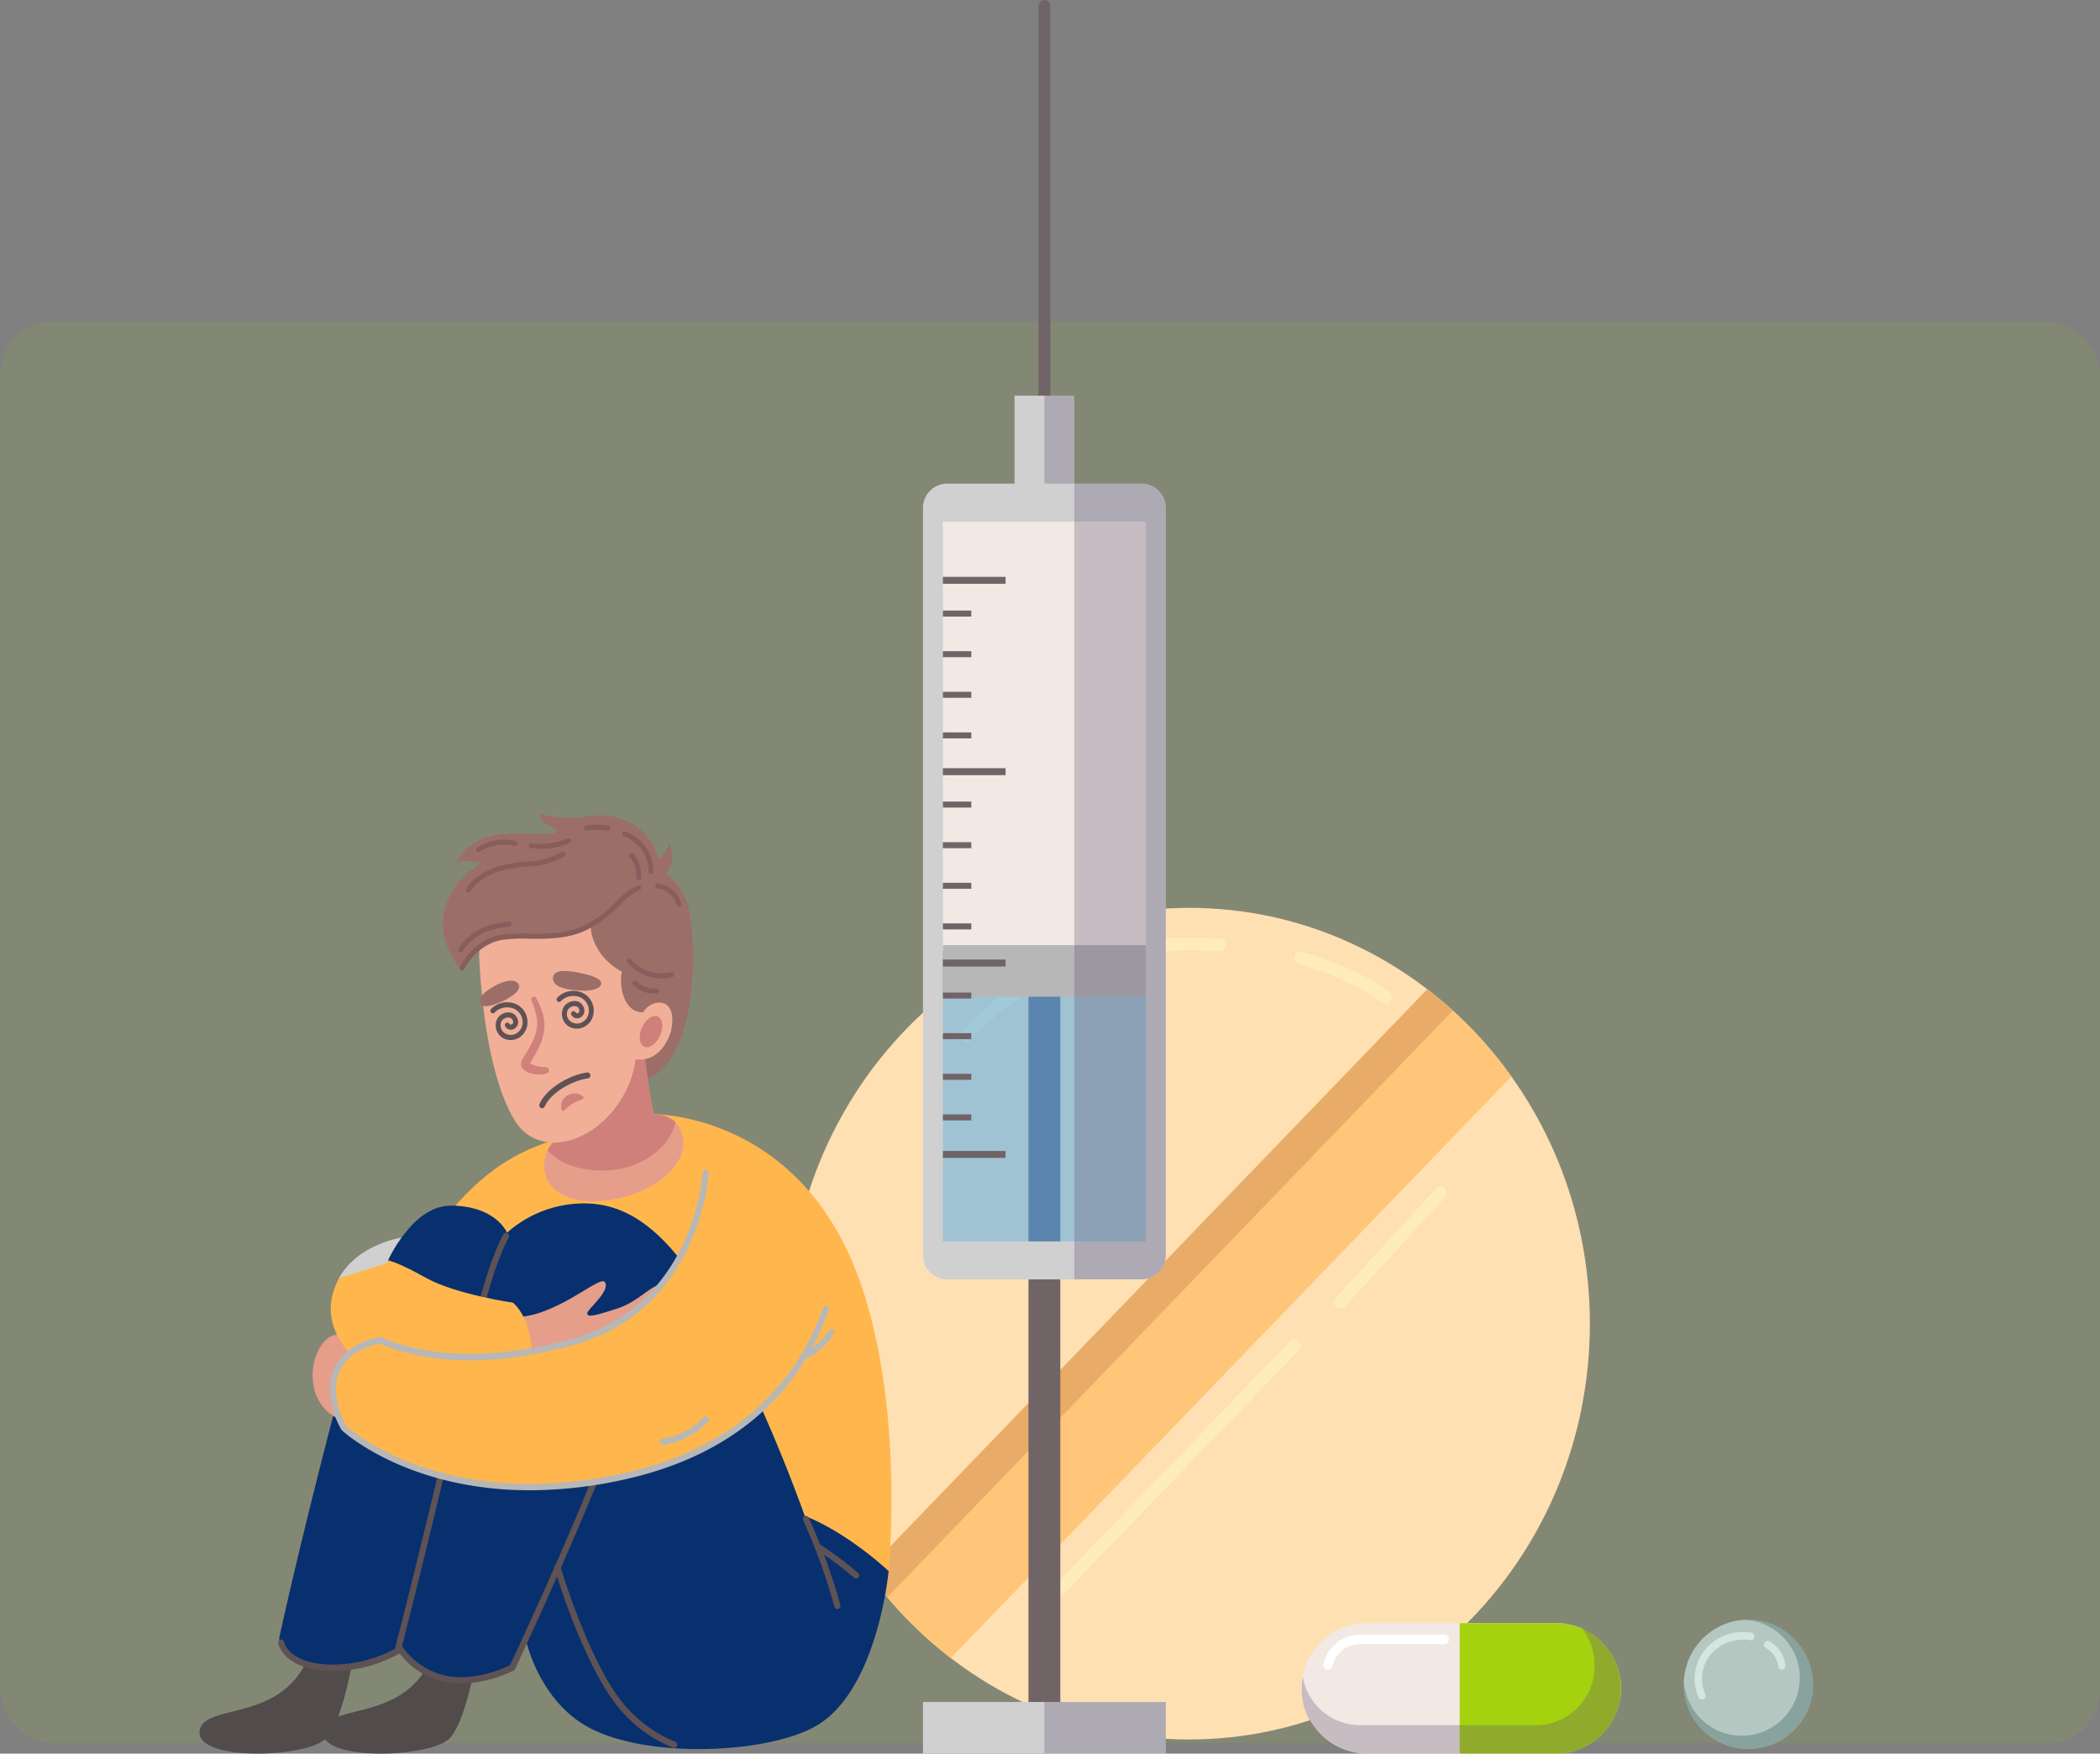 <svg xmlns="http://www.w3.org/2000/svg" xmlns:xlink="http://www.w3.org/1999/xlink" width="400" height="334" viewBox="0 0 400 334">
  <rect x="0" y="0" width="400" height="334" fill="#808080" stroke="none"/>
  <defs>
    <clipPath id="clip-path">
      <rect id="Rectángulo_33997" data-name="Rectángulo 33997" width="307.317" height="334" fill="none"/>
    </clipPath>
    <clipPath id="clip-path-3">
      <rect id="Rectángulo_33967" data-name="Rectángulo 33967" width="60.815" height="23.915" fill="none"/>
    </clipPath>
    <clipPath id="clip-path-4">
      <rect id="Rectángulo_33970" data-name="Rectángulo 33970" width="5.687" height="17.936" fill="none"/>
    </clipPath>
    <clipPath id="clip-path-5">
      <rect id="Rectángulo_33974" data-name="Rectángulo 33974" width="42.837" height="144.725" fill="#42a5f5"/>
    </clipPath>
    <clipPath id="clip-path-6">
      <rect id="Rectángulo_33977" data-name="Rectángulo 33977" width="17.438" height="151.565" fill="none"/>
    </clipPath>
    <clipPath id="clip-path-7">
      <rect id="Rectángulo_33979" data-name="Rectángulo 33979" width="23.125" height="9.832" fill="none"/>
    </clipPath>
  </defs>
  <g id="Grupo_80807" data-name="Grupo 80807" transform="translate(-810 -8936)">
    <g id="Image_Place_Holder" data-name="Image Place Holder" transform="translate(810 8997.271)" opacity="0.1">
      <rect id="Image_Place_Holder-2" data-name="Image Place Holder" width="400" height="270.769" rx="10" fill="#a5d20e"/>
    </g>
    <g id="Grupo_80521" data-name="Grupo 80521" transform="translate(848 8936)">
      <g id="Grupo_80520" data-name="Grupo 80520" clip-path="url(#clip-path)">
        <g id="Grupo_80519" data-name="Grupo 80519">
          <g id="Grupo_80518" data-name="Grupo 80518" clip-path="url(#clip-path)">
            <path id="Trazado_114133" data-name="Trazado 114133" d="M291.059,284.857c0,43.741-34.18,79.2-76.343,79.2s-76.344-35.459-76.344-79.2,34.18-79.2,76.344-79.2,76.343,35.459,76.343,79.2" transform="translate(-26.227 -32.742)" fill="#ffe0b2"/>
            <path id="Trazado_114134" data-name="Trazado 114134" d="M263.591,224.108,156.823,334.871a78.274,78.274,0,0,0,16.011,16.611L279.6,240.72a78.3,78.3,0,0,0-16.011-16.612" transform="translate(-29.724 -35.68)" fill="#ffc67a"/>
            <path id="Trazado_114135" data-name="Trazado 114135" d="M196.906,356.4a1.145,1.145,0,0,1-.826-.355,1.244,1.244,0,0,1,0-1.713l48.739-50.563a1.138,1.138,0,0,1,1.651,0,1.244,1.244,0,0,1,0,1.713l-48.739,50.563a1.145,1.145,0,0,1-.826.355" transform="translate(-37.1 -48.306)" fill="#ffecbd"/>
            <path id="Trazado_114136" data-name="Trazado 114136" d="M267.82,292.05a1.142,1.142,0,0,1-.8-.334,1.244,1.244,0,0,1-.041-1.713L286.06,269.2a1.137,1.137,0,0,1,1.651-.041,1.243,1.243,0,0,1,.041,1.712l-19.086,20.806a1.148,1.148,0,0,1-.846.376" transform="translate(-50.541 -42.799)" fill="#ffecbd"/>
            <path id="Trazado_114137" data-name="Trazado 114137" d="M274.784,225.523a1.138,1.138,0,0,1-.724-.261c-.051-.042-5.413-4.349-15.878-7.253a1.218,1.218,0,0,1-.826-1.483,1.163,1.163,0,0,1,1.429-.858c10.974,3.045,16.494,7.5,16.724,7.693a1.243,1.243,0,0,1,.191,1.7,1.15,1.15,0,0,1-.917.46" transform="translate(-48.772 -34.33)" fill="#ffecbd"/>
            <path id="Trazado_114138" data-name="Trazado 114138" d="M180.008,232.392a1.135,1.135,0,0,1-.733-.27,1.241,1.241,0,0,1-.173-1.7c.53-.679,13.267-16.656,39.025-17.9a91.609,91.609,0,0,1,10.149.063,1.2,1.2,0,0,1,1.094,1.283A1.179,1.179,0,0,1,228.133,215a89.74,89.74,0,0,0-9.9-.061c-24.663,1.19-37.2,16.845-37.319,17a1.152,1.152,0,0,1-.908.447" transform="translate(-33.898 -33.818)" fill="#ffecbd"/>
            <path id="Trazado_114139" data-name="Trazado 114139" d="M156.823,334.87c1.239,1.736,2.551,3.413,3.92,5.036l107.7-111.732q-2.348-2.131-4.855-4.068Z" transform="translate(-29.724 -35.68)" fill="#e8ac68"/>
            <path id="Trazado_114140" data-name="Trazado 114140" d="M77.968,258.2c-9.758,2.892-16.379,8.408-24,18.789l13.292,5.887Z" transform="translate(-10.23 -41.108)" fill="#ffb74d"/>
            <path id="Trazado_114141" data-name="Trazado 114141" d="M22.177,368.839C19.192,387.847,1.028,382.127.032,388.118s20.827,5.224,24.2,1.387c4.086-4.651,6.044-22.058,6.044-22.058Z" transform="translate(0 -58.501)" fill="#514b4c"/>
            <path id="Trazado_114142" data-name="Trazado 114142" d="M51.17,368.839c-2.986,19.009-21.149,13.289-22.145,19.279s20.827,5.224,24.2,1.387c4.086-4.651,6.044-22.058,6.044-22.058Z" transform="translate(-5.495 -58.501)" fill="#514b4c"/>
            <path id="Trazado_114143" data-name="Trazado 114143" d="M98.009,252.3c9.758.413,28.277,5.31,38.034,27.621,10.634,24.315,7.169,59.5,7.169,59.5l-34.65-4.544-45-24.584s-4.978-46.006,16.13-53.03Z" transform="translate(-11.95 -40.169)" fill="#ffb74d"/>
            <path id="Trazado_114144" data-name="Trazado 114144" d="M18.714,355.46s1.195,5.165,9.16,5.578a25.318,25.318,0,0,0,13.94-3.512,14.125,14.125,0,0,0,9.359,5.785c6.172.827,12.545-2.273,12.545-2.273l2.091-4.958s2.452,11.106,11.65,16.217c11.151,6.2,34.445,5.157,43.61-.207,11.649-6.817,13.74-29.439,13.74-29.439s-7.468-7.127-15.981-10.535a301.255,301.255,0,0,0-15.88-36.359c-9.559-18.18-17.923-23.345-26.684-23.138A22.058,22.058,0,0,0,62.125,278.2s-1.991-4.958-10.354-5.165-15.333,11.569-22.5,39.045S18.714,355.46,18.714,355.46" transform="translate(-3.547 -43.403)" fill="#08306e"/>
            <path id="Trazado_114145" data-name="Trazado 114145" d="M73.369,368.1a.564.564,0,0,1-.256-.062.616.616,0,0,1-.267-.81c.181-.383,18.142-38.548,22.065-53.6a.583.583,0,0,1,.716-.427.608.608,0,0,1,.411.742c-3.952,15.169-21.962,53.436-22.143,53.821a.581.581,0,0,1-.524.34" transform="translate(-13.796 -49.861)" fill="#5e5254"/>
            <path id="Trazado_114146" data-name="Trazado 114146" d="M46.588,358.986a.593.593,0,0,1-.152-.021.608.608,0,0,1-.413-.742c.044-.169,4.436-17.177,9.356-38.2q1.025-4.381,1.914-8.24c3.735-16.141,5.99-25.883,9.291-32.19a.572.572,0,0,1,.791-.243.617.617,0,0,1,.234.821c-3.226,6.167-5.468,15.851-9.182,31.895q-.894,3.866-1.915,8.243c-4.923,21.042-9.319,38.063-9.362,38.232a.588.588,0,0,1-.563.449" transform="translate(-8.72 -44.463)" fill="#5e5254"/>
            <path id="Trazado_114147" data-name="Trazado 114147" d="M35.488,305.7c-2.348-1.328-2.931-3.262-4-3.321-3.042-.166-5.443,4.927-4.8,9.134A8.5,8.5,0,0,0,32.02,318.6Z" transform="translate(-5.038 -48.141)" fill="#e59e89"/>
            <path id="Trazado_114148" data-name="Trazado 114148" d="M75.6,297.014c7.49-.723,15.077-7.954,15.942-6.611,1.127,1.751-3.457,5.217-3.361,5.992s1.488.413,5.809-.981,7.059-5.32,8.5-4.184c1.144.9-2.737,12.86-25.929,14.255Z" transform="translate(-14.328 -46.208)" fill="#e59e89"/>
            <path id="Trazado_114149" data-name="Trazado 114149" d="M34.506,303.075c4.33,4.648,17.773,8.677,34.649,5.423,0,0,1.344-10.536-3.585-15.029,0,0-10.752-1.55-16.429-4.649s-12.827-7.148-16.727,0c-4.479,8.212,2.092,14.255,2.092,14.255" transform="translate(-5.848 -45.349)" fill="#ffb74d"/>
            <path id="Trazado_114150" data-name="Trazado 114150" d="M81,262.268c-.1,3.512,3.585,8.037,13.044,6.383s14.536-7.726,13.342-12.132c-1.05-3.871-3.983-5.511-14.338-2.867-8.892,2.269-11.9,3.709-12.047,8.616" transform="translate(-15.352 -40.178)" fill="#e59e89"/>
            <path id="Trazado_114151" data-name="Trazado 114151" d="M108.426,205.1c-.778-4.317-3.733-7.681-6.6-8.064-2.05-.274-3.583.91-5.155,2.428-1.757,1.7-16.288,4.481-16.908,6.832s5.366,5.533,5.309,7.911c-.075,3.078,7.429,1.659,7.63,4.7.149,2.258.453,4.68,1.97,6.15,1.584,1.534,2.419,13.54,4.458,12.255,0,0,7.774-.619,9.644-16.992a57.388,57.388,0,0,0-.344-15.222" transform="translate(-15.109 -31.363)" fill="#9b6f68"/>
            <path id="Trazado_114152" data-name="Trazado 114152" d="M99.6,234.573c-.145-1.773,1.428,16,4.049,21.176,1.841,3.636-20.4,7.737-20.052,5.916.773-4.025-3.187-17.688-3.021-17.057l14.8-10.554Z" transform="translate(-15.271 -37.263)" fill="#e59e89"/>
            <path id="Trazado_114153" data-name="Trazado 114153" d="M106.115,251.48a5.912,5.912,0,0,0-4.125-1.531c-.943-4.524-1.615-9.906-1.947-12.84l-9.079.73-4.486,3.2-4.774,7.43c.476,1.864,1.049,4.263,1.492,6.586a5.414,5.414,0,0,0-1.418,1.809c1.016,1.142,4.373,4.139,11.4,3.805,7.719-.369,12.422-5.572,12.934-9.187" transform="translate(-15.486 -37.75)" fill="#d0807b"/>
            <path id="Trazado_114154" data-name="Trazado 114154" d="M96.958,225.59c-3.423.122-4.653-4.408-4.067-7.746,0,0-6.334-2.979-5.971-10.064-5.916-3.354-21.724-2.766-21.179,7.57.909,17.274,4.073,26.513,6.8,30.908,2.867,4.624,8.553,5.523,14.288,2.022a19.6,19.6,0,0,0,8.7-13.743c3.431.509,5.764-2.115,6.743-5.365,1.43-6.94-3.893-6.1-5.31-3.582" transform="translate(-12.458 -32.79)" fill="#f2af97"/>
            <path id="Trazado_114155" data-name="Trazado 114155" d="M78.426,226.008a14.85,14.85,0,0,1,1.161,2.621,8.476,8.476,0,0,1,.351,1.4,5.334,5.334,0,0,1,.083.839,6.926,6.926,0,0,1-.009.8,10,10,0,0,1-.908,3.466,29.493,29.493,0,0,1-1.623,2.96,4.558,4.558,0,0,0-.281.545s-.02.058-.011.018a.459.459,0,0,0-.036-.293c.107.231-.061-.105.009.018a2.194,2.194,0,0,0,.8.43,6.876,6.876,0,0,0,1.67.351l.666.029h.014a.6.6,0,0,1,.558.647.637.637,0,0,1-.417.562,4.5,4.5,0,0,1-.81.166,5.739,5.739,0,0,1-2.175-.154,3.553,3.553,0,0,1-1.477-.8,1.825,1.825,0,0,1-.378-.574,1.3,1.3,0,0,1-.053-.658,2.16,2.16,0,0,1,.1-.341,5.8,5.8,0,0,1,.436-.821A27.988,27.988,0,0,0,77.7,234.46a9.865,9.865,0,0,0,.892-2.839,5.77,5.77,0,0,0,.049-.741,4.03,4.03,0,0,0-.028-.629,11.254,11.254,0,0,0-.219-1.23,14.921,14.921,0,0,0-.575-1.841c-.175-.43-.276-.674-.276-.674a.536.536,0,0,1,.26-.686.485.485,0,0,1,.619.187" transform="translate(-14.317 -35.945)" fill="#d1817c"/>
            <path id="Trazado_114156" data-name="Trazado 114156" d="M103.8,232.551c-.656,1.615-.378,3.181.619,3.5s2.338-.738,2.994-2.354.378-3.181-.62-3.5-2.337.738-2.993,2.353" transform="translate(-19.606 -36.641)" fill="#d0807b"/>
            <path id="Trazado_114157" data-name="Trazado 114157" d="M73.372,223.124c.172.973-1.241,2.058-3.076,2.91-2.711,1.258-4.131,1.253-4.329.405-.17-.725-.1-1.7,2.745-3.272,2.923-1.612,4.483-1.042,4.659-.044" transform="translate(-12.493 -35.37)" fill="#9b6f68"/>
            <path id="Trazado_114158" data-name="Trazado 114158" d="M87.616,223.655c2.256.208,4.1-.119,4.564-.992.392-.739-.279-1.586-3.916-2.326-2.008-.408-5.073-.892-5.185.929-.1,1.7,2.238,2.177,4.537,2.389" transform="translate(-15.746 -35.019)" fill="#9b6f68"/>
            <path id="Trazado_114159" data-name="Trazado 114159" d="M80.4,249.769a.533.533,0,0,1-.216-.046.576.576,0,0,1-.288-.746c1.115-2.7,5.36-5.511,9.084-6.024a.555.555,0,0,1,.616.489.564.564,0,0,1-.471.637c-3.337.461-7.255,3.009-8.222,5.347a.548.548,0,0,1-.5.344" transform="translate(-15.135 -38.68)" fill="#5e5254"/>
            <path id="Trazado_114160" data-name="Trazado 114160" d="M85.093,250.892a2.322,2.322,0,0,1,1.07-2.76,2.417,2.417,0,0,1,3.064.237c.308.545-.889.561-2.031,1.258s-1.794,1.81-2.1,1.265" transform="translate(-16.102 -39.439)" fill="#d0807b"/>
            <path id="Trazado_114161" data-name="Trazado 114161" d="M87.8,231.652a2.771,2.771,0,0,1-2.783-3.406,2.229,2.229,0,0,1,1.036-1.462,2.333,2.333,0,0,1,1.961-.278,1.809,1.809,0,0,1,1.057,1.065,1.488,1.488,0,0,1-.529,1.913,1.26,1.26,0,0,1-1.777-.394.5.5,0,0,1,.138-.67.458.458,0,0,1,.646.143.346.346,0,0,0,.486.108c.219-.148.331-.329.172-.733a.843.843,0,0,0-.5-.517,1.452,1.452,0,0,0-1.2.21,1.273,1.273,0,0,0-.581.842,1.818,1.818,0,0,0,.237,1.376,2.057,2.057,0,0,0,2.721.547,2.431,2.431,0,0,0,1.127-1.563,2.782,2.782,0,0,0-2.547-3.374,3.266,3.266,0,0,0-2.726.969.454.454,0,0,1-.661.008.5.5,0,0,1-.008-.685,4.2,4.2,0,0,1,3.486-1.256,3.76,3.76,0,0,1,2.854,1.7,3.851,3.851,0,0,1,.511,2.864,3.419,3.419,0,0,1-1.56,2.174,3,3,0,0,1-1.56.425" transform="translate(-15.91 -35.738)" fill="#5e5254"/>
            <path id="Trazado_114162" data-name="Trazado 114162" d="M72.232,234.232a2.771,2.771,0,0,1-2.783-3.407,2.229,2.229,0,0,1,1.036-1.461,2.335,2.335,0,0,1,1.961-.278,1.807,1.807,0,0,1,1.057,1.065,1.487,1.487,0,0,1-.529,1.913,1.259,1.259,0,0,1-1.777-.393.5.5,0,0,1,.138-.67.458.458,0,0,1,.645.143.344.344,0,0,0,.485.108c.22-.148.333-.33.173-.732a.844.844,0,0,0-.5-.518,1.453,1.453,0,0,0-1.2.21,1.279,1.279,0,0,0-.582.841,1.831,1.831,0,0,0,.238,1.377,2.057,2.057,0,0,0,2.721.546,2.434,2.434,0,0,0,1.128-1.562,2.783,2.783,0,0,0-2.549-3.375,3.279,3.279,0,0,0-2.725.969.455.455,0,0,1-.661.008.5.5,0,0,1-.008-.685,4.2,4.2,0,0,1,3.486-1.256,3.76,3.76,0,0,1,2.854,1.7,3.851,3.851,0,0,1,.511,2.864,3.421,3.421,0,0,1-1.56,2.174,3,3,0,0,1-1.56.425" transform="translate(-12.959 -36.148)" fill="#5e5254"/>
            <path id="Trazado_114163" data-name="Trazado 114163" d="M102.356,265.741s-1.294,25.41-25.191,32.124c-23.952,6.73-36.74-.31-36.74-.31s-6.173.827-8.363,5.785,1.394,10.949,1.394,10.949,17.766,16.954,52.969,9.3c37.038-8.057,41.22-37.805,41.22-44.622Z" transform="translate(-5.943 -42.308)" fill="#ffb74d"/>
            <path id="Trazado_114164" data-name="Trazado 114164" d="M32.781,288.107c3.534-6.508,11.9-7.747,11.9-7.747a24.946,24.946,0,0,0-2.788,4.855Z" transform="translate(-6.213 -44.636)" fill="#d0d0d0"/>
            <path id="Trazado_114165" data-name="Trazado 114165" d="M68.758,326.041c-23.536,0-35.689-11.283-35.834-11.422a.6.6,0,0,1-.1-.126c-.153-.256-3.723-6.327-1.429-11.521s8.554-6.1,8.819-6.133a.564.564,0,0,1,.348.066c.127.07,12.9,6.839,36.315.26,23.22-6.524,24.747-31.322,24.76-31.572a.581.581,0,0,1,.614-.572.6.6,0,0,1,.552.636c-.013.258-1.595,25.925-25.62,32.676-22.671,6.37-35.3.594-36.989-.266-.979.177-5.907,1.265-7.737,5.408-1.908,4.318.936,9.627,1.318,10.306,1.165,1.049,18.928,16.373,52.395,9.095,24.54-5.338,34.409-20.084,38.366-31.513a.578.578,0,0,1,.747-.366.612.612,0,0,1,.352.774c-4.059,11.721-14.157,26.836-39.225,32.29a82.948,82.948,0,0,1-17.649,1.978" transform="translate(-5.805 -42.193)" fill="#b7b7b7"/>
            <path id="Trazado_114166" data-name="Trazado 114166" d="M141.921,306.9a.583.583,0,0,1-.533-.36.616.616,0,0,1,.3-.8,12.221,12.221,0,0,0,4.909-4.291.573.573,0,0,1,.8-.225.618.618,0,0,1,.216.827,13.227,13.227,0,0,1-5.447,4.8.566.566,0,0,1-.237.052" transform="translate(-26.789 -47.944)" fill="#b7b7b7"/>
            <path id="Trazado_114167" data-name="Trazado 114167" d="M108.745,326.321a.592.592,0,0,1-.577-.519.6.6,0,0,1,.494-.687,13.838,13.838,0,0,0,7.87-4.1.566.566,0,0,1,.826,0,.62.62,0,0,1,0,.855,15,15,0,0,1-8.531,4.447.569.569,0,0,1-.084.007" transform="translate(-20.501 -51.08)" fill="#b7b7b7"/>
            <path id="Trazado_114168" data-name="Trazado 114168" d="M148.385,361.139a.586.586,0,0,1-.558-.432,116.7,116.7,0,0,0-5.937-16.43.617.617,0,0,1,.262-.812.576.576,0,0,1,.782.271,117.848,117.848,0,0,1,6.011,16.623.609.609,0,0,1-.391.754.559.559,0,0,1-.169.026" transform="translate(-26.882 -54.673)" fill="#5e5254"/>
            <path id="Trazado_114169" data-name="Trazado 114169" d="M152.529,356.371a.569.569,0,0,1-.382-.148,66.129,66.129,0,0,0-7.094-5.313.618.618,0,0,1-.189-.833.573.573,0,0,1,.8-.2,66.136,66.136,0,0,1,7.244,5.428.621.621,0,0,1,.058.854.572.572,0,0,1-.441.209" transform="translate(-27.441 -55.69)" fill="#5e5254"/>
            <path id="Trazado_114170" data-name="Trazado 114170" d="M53.3,379.788a16.921,16.921,0,0,1-2.247-.147,14.59,14.59,0,0,1-9.442-5.586A25.763,25.763,0,0,1,27.8,377.372c-8.328-.431-9.27-5.046-9.307-5.242a.6.6,0,0,1,.464-.708.584.584,0,0,1,.682.476c.035.171.888,3.885,8.219,4.265a24.829,24.829,0,0,0,13.6-3.418.572.572,0,0,1,.8.175A13.648,13.648,0,0,0,51.2,378.44c5.924.789,11.549-2.18,11.6-2.21a.573.573,0,0,1,.787.259.618.618,0,0,1-.25.816A23.458,23.458,0,0,1,53.3,379.788" transform="translate(-3.504 -59.132)" fill="#5e5254"/>
            <path id="Trazado_114171" data-name="Trazado 114171" d="M106.225,389.348a.572.572,0,0,1-.189-.033,26.152,26.152,0,0,1-10.948-8.337c-6.565-8.611-11.445-25.162-11.65-25.863a.61.61,0,0,1,.389-.755.583.583,0,0,1,.728.4c.049.169,5.023,17.034,11.449,25.463a25.46,25.46,0,0,0,10.41,7.942.612.612,0,0,1,.363.769.585.585,0,0,1-.552.409" transform="translate(-15.81 -56.414)" fill="#5e5254"/>
            <path id="Trazado_114172" data-name="Trazado 114172" d="M60.708,214.1s-4.547-4.893-3.286-11c1.344-6.507,7.219-9.4,7.219-9.4s-3.286-.775-4.929,0c0,0,2.091-5.578,10.6-5.578,5.825,0,8.613.258,8.613-.517s-2.987-.774-3.436-3.253a23.838,23.838,0,0,0,9.409.464c6.72-1.084,12.247,2.944,13.292,8.057a3.815,3.815,0,0,0,2.091-2.944s1.792,3.718-.9,6.2-9.857,8.832-16.876,10.691-9.409-.31-15.084,1.394c-4.178,1.255-6.721,5.888-6.721,5.888" transform="translate(-10.842 -29.351)" fill="#9b6f68"/>
            <path id="Trazado_114173" data-name="Trazado 114173" d="M107.15,220.937a8.8,8.8,0,0,1-6.583-2.995.5.5,0,0,1,.032-.684.453.453,0,0,1,.659.034,7.911,7.911,0,0,0,7.614,2.473.468.468,0,0,1,.56.363.485.485,0,0,1-.349.581,8.265,8.265,0,0,1-1.933.228" transform="translate(-19.038 -34.569)" fill="#895d5b"/>
            <path id="Trazado_114174" data-name="Trazado 114174" d="M105.881,224.619a5.647,5.647,0,0,1-3.961-1.651.5.5,0,0,1-.011-.684.452.452,0,0,1,.66-.012,4.705,4.705,0,0,0,3.729,1.36.465.465,0,0,1,.507.438.48.48,0,0,1-.422.526c-.167.016-.335.024-.5.024" transform="translate(-19.291 -35.366)" fill="#895d5b"/>
            <path id="Trazado_114175" data-name="Trazado 114175" d="M104.821,196.414h-.006a.477.477,0,0,1-.461-.491,7.066,7.066,0,0,0-4.68-6.654.487.487,0,0,1-.309-.605.465.465,0,0,1,.584-.321,8.062,8.062,0,0,1,5.339,7.594.475.475,0,0,1-.466.478" transform="translate(-18.83 -29.982)" fill="#895d5b"/>
            <path id="Trazado_114176" data-name="Trazado 114176" d="M111.618,204.559a.469.469,0,0,1-.447-.347,4.4,4.4,0,0,0-3.665-3.141.48.48,0,0,1-.418-.53.472.472,0,0,1,.511-.435,5.36,5.36,0,0,1,4.467,3.831.472.472,0,0,1-.447.621" transform="translate(-20.297 -31.858)" fill="#895d5b"/>
            <path id="Trazado_114177" data-name="Trazado 114177" d="M61.6,216.8a.452.452,0,0,1-.205-.05.492.492,0,0,1-.214-.647c.1-.217,2.562-5.3,8.118-6.155a32.122,32.122,0,0,1,4.963-.189c3.7.035,7.9.083,11.5-2.025a23.077,23.077,0,0,0,5.307-4.172,12.224,12.224,0,0,1,4-2.978.463.463,0,0,1,.614.253.49.49,0,0,1-.243.636,11.318,11.318,0,0,0-3.718,2.784,24.236,24.236,0,0,1-5.5,4.321c-3.823,2.235-8.152,2.187-11.971,2.149a31.353,31.353,0,0,0-4.817.18c-5.075.78-7.392,5.574-7.415,5.622a.465.465,0,0,1-.42.272" transform="translate(-11.588 -31.929)" fill="#895d5b"/>
            <path id="Trazado_114178" data-name="Trazado 114178" d="M61.234,214.7a.454.454,0,0,1-.213-.054.493.493,0,0,1-.2-.651c.094-.192,2.393-4.692,9.642-5.22a.473.473,0,0,1,.5.449.479.479,0,0,1-.434.517c-6.694.489-8.791,4.525-8.877,4.7a.465.465,0,0,1-.416.262" transform="translate(-11.518 -33.239)" fill="#895d5b"/>
            <path id="Trazado_114179" data-name="Trazado 114179" d="M94.924,187.965a.477.477,0,0,1-.1-.012,11.682,11.682,0,0,0-3.9,0,.467.467,0,0,1-.54-.394.483.483,0,0,1,.379-.56,12.458,12.458,0,0,1,4.263,0,.486.486,0,0,1,.355.578.471.471,0,0,1-.455.379" transform="translate(-17.13 -29.742)" fill="#895d5b"/>
            <path id="Trazado_114180" data-name="Trazado 114180" d="M102.8,198.377h-.037a.479.479,0,0,1-.429-.52A5.623,5.623,0,0,0,101.077,194a.5.5,0,0,1,0-.685.456.456,0,0,1,.66,0,6.538,6.538,0,0,1,1.529,4.617.473.473,0,0,1-.464.445" transform="translate(-19.132 -30.755)" fill="#895d5b"/>
            <path id="Trazado_114181" data-name="Trazado 114181" d="M63.077,200.713a.45.45,0,0,1-.24-.069.5.5,0,0,1-.16-.664c1.168-2.021,3.818-3.492,5.732-4.138a24.648,24.648,0,0,1,6.489-1.056,14.323,14.323,0,0,0,6-1.811.46.46,0,0,1,.631.2.493.493,0,0,1-.195.655,15.244,15.244,0,0,1-6.378,1.922,23.875,23.875,0,0,0-6.256,1.01c-1.9.64-4.252,2.038-5.22,3.714a.464.464,0,0,1-.4.235" transform="translate(-11.867 -30.715)" fill="#895d5b"/>
            <path id="Trazado_114182" data-name="Trazado 114182" d="M79.743,191.908a14.075,14.075,0,0,1-1.988-.141.48.48,0,0,1-.4-.545.464.464,0,0,1,.526-.415,13.3,13.3,0,0,0,6.912-.865.461.461,0,0,1,.606.272.491.491,0,0,1-.263.629,14.233,14.233,0,0,1-5.394,1.064" transform="translate(-14.661 -30.235)" fill="#895d5b"/>
            <path id="Trazado_114183" data-name="Trazado 114183" d="M65.474,192.582a.463.463,0,0,1-.383-.207.5.5,0,0,1,.115-.674,9.269,9.269,0,0,1,7.324-1.237.486.486,0,0,1,.342.586.465.465,0,0,1-.565.356,8.435,8.435,0,0,0-6.566,1.088.45.45,0,0,1-.267.088" transform="translate(-12.321 -30.279)" fill="#895d5b"/>
            <path id="Trazado_114184" data-name="Trazado 114184" d="M307.892,392.543H271.015a12.425,12.425,0,0,1,0-24.834h36.878a12.425,12.425,0,0,1,0,24.834" transform="translate(-49.099 -58.543)" fill="#f2e9e4"/>
            <path id="Trazado_114185" data-name="Trazado 114185" d="M314.928,367.708H296.166v24.834h18.762a12.425,12.425,0,0,0,0-24.834" transform="translate(-56.135 -58.543)" fill="#a5d20e"/>
            <g id="Grupo_80505" data-name="Grupo 80505" transform="translate(209.946 310.085)" opacity="0.3" style="mix-blend-mode: multiply;isolation: isolate">
              <g id="Grupo_80504" data-name="Grupo 80504">
                <g id="Grupo_80503" data-name="Grupo 80503" clip-path="url(#clip-path-3)">
                  <path id="Trazado_114186" data-name="Trazado 114186" d="M312.4,368.8a11.6,11.6,0,0,1,2.411,7.111A11.186,11.186,0,0,1,303.838,387.3H270.022a11.091,11.091,0,0,1-10.773-9.228,12.926,12.926,0,0,0-.2,2.228,12.2,12.2,0,0,0,11.969,12.417h36.878A12.2,12.2,0,0,0,319.862,380.3a12.422,12.422,0,0,0-7.459-11.5" transform="translate(-259.046 -368.802)" fill="#5e5270"/>
                </g>
              </g>
            </g>
            <path id="Trazado_114187" data-name="Trazado 114187" d="M264.962,377.033a.873.873,0,0,1-.216-.028.909.909,0,0,1-.634-1.1,7.3,7.3,0,0,1,7-5.611h16.067a.909.909,0,0,1,0,1.816H271.107c-4.195,0-5.254,4.065-5.3,4.238a.883.883,0,0,1-.847.683" transform="translate(-50.055 -58.955)" fill="#fff"/>
            <path id="Trazado_114189" data-name="Trazado 114189" d="M197.168,89.518V1.18a1.137,1.137,0,1,1,2.273,0V89.518Z" transform="translate(-37.371 0)" fill="#706466"/>
            <rect id="Rectángulo_33968" data-name="Rectángulo 33968" width="11.372" height="17.936" transform="translate(155.247 75.359)" fill="#d0d0d0"/>
            <g id="Grupo_80508" data-name="Grupo 80508" transform="translate(160.932 75.359)" opacity="0.3" style="mix-blend-mode: multiply;isolation: isolate">
              <g id="Grupo_80507" data-name="Grupo 80507">
                <g id="Grupo_80506" data-name="Grupo 80506" clip-path="url(#clip-path-4)">
                  <rect id="Rectángulo_33969" data-name="Rectángulo 33969" width="5.686" height="17.936" transform="translate(0.001)" fill="#5e5270"/>
                </g>
              </g>
            </g>
            <rect id="Rectángulo_33971" data-name="Rectángulo 33971" width="6.065" height="221.434" transform="translate(157.9 106.822)" fill="#706466"/>
            <rect id="Rectángulo_33972" data-name="Rectángulo 33972" width="46.249" height="9.832" transform="translate(137.808 324.168)" fill="#d0d0d0"/>
            <g id="Grupo_80511" data-name="Grupo 80511" transform="translate(139.325 95.023)" opacity="0.5">
              <g id="Grupo_80510" data-name="Grupo 80510">
                <g id="Grupo_80509" data-name="Grupo 80509" clip-path="url(#clip-path-5)">
                  <rect id="Rectángulo_33973" data-name="Rectángulo 33973" width="42.837" height="144.724" transform="translate(0 0.001)" fill="#42a5f5"/>
                </g>
              </g>
            </g>
            <rect id="Rectángulo_33975" data-name="Rectángulo 33975" width="42.837" height="86.127" transform="translate(139.325 95.023)" fill="#f2e9e4"/>
            <rect id="Rectángulo_33976" data-name="Rectángulo 33976" width="38.667" height="9.832" transform="translate(141.599 180.012)" fill="#b7b7b7"/>
            <path id="Trazado_114190" data-name="Trazado 114190" d="M170.037,114.256V256.425a4.616,4.616,0,0,0,4.529,4.7h37.191a4.616,4.616,0,0,0,4.529-4.7V114.256a4.616,4.616,0,0,0-4.529-4.7H174.566a4.616,4.616,0,0,0-4.529,4.7M212.495,253.89H173.828v-137.1h38.667Z" transform="translate(-32.229 -17.443)" fill="#d0d0d0"/>
            <g id="Grupo_80514" data-name="Grupo 80514" transform="translate(166.619 92.115)" opacity="0.3" style="mix-blend-mode: multiply;isolation: isolate">
              <g id="Grupo_80513" data-name="Grupo 80513">
                <g id="Grupo_80512" data-name="Grupo 80512" clip-path="url(#clip-path-6)">
                  <path id="Trazado_114191" data-name="Trazado 114191" d="M205.586,109.558V261.123h12.909a4.616,4.616,0,0,0,4.529-4.7V114.256a4.616,4.616,0,0,0-4.529-4.7Z" transform="translate(-205.586 -109.558)" fill="#5e5270"/>
                </g>
              </g>
            </g>
            <g id="Grupo_80517" data-name="Grupo 80517" transform="translate(160.932 324.168)" opacity="0.3" style="mix-blend-mode: multiply;isolation: isolate">
              <g id="Grupo_80516" data-name="Grupo 80516">
                <g id="Grupo_80515" data-name="Grupo 80515" clip-path="url(#clip-path-7)">
                  <rect id="Rectángulo_33978" data-name="Rectángulo 33978" width="23.124" height="9.832" transform="translate(0.001 0)" fill="#5e5270"/>
                </g>
              </g>
            </g>
            <rect id="Rectángulo_33980" data-name="Rectángulo 33980" width="11.941" height="1.324" transform="translate(141.599 146.319)" fill="#706466"/>
            <rect id="Rectángulo_33981" data-name="Rectángulo 33981" width="11.941" height="1.324" transform="translate(141.599 182.768)" fill="#706466"/>
            <rect id="Rectángulo_33982" data-name="Rectángulo 33982" width="11.941" height="1.324" transform="translate(141.599 219.217)" fill="#706466"/>
            <rect id="Rectángulo_33983" data-name="Rectángulo 33983" width="11.941" height="1.324" transform="translate(141.599 109.869)" fill="#706466"/>
            <rect id="Rectángulo_33984" data-name="Rectángulo 33984" width="5.413" height="1.146" transform="translate(141.599 116.294)" fill="#706466"/>
            <rect id="Rectángulo_33985" data-name="Rectángulo 33985" width="5.413" height="1.146" transform="translate(141.599 124.028)" fill="#706466"/>
            <rect id="Rectángulo_33986" data-name="Rectángulo 33986" width="5.413" height="1.146" transform="translate(141.599 131.763)" fill="#706466"/>
            <rect id="Rectángulo_33987" data-name="Rectángulo 33987" width="5.413" height="1.146" transform="translate(141.599 139.497)" fill="#706466"/>
            <rect id="Rectángulo_33988" data-name="Rectángulo 33988" width="5.413" height="1.146" transform="translate(141.599 152.672)" fill="#706466"/>
            <rect id="Rectángulo_33989" data-name="Rectángulo 33989" width="5.413" height="1.146" transform="translate(141.599 160.406)" fill="#706466"/>
            <rect id="Rectángulo_33990" data-name="Rectángulo 33990" width="5.413" height="1.146" transform="translate(141.599 168.14)" fill="#706466"/>
            <rect id="Rectángulo_33991" data-name="Rectángulo 33991" width="5.413" height="1.146" transform="translate(141.599 175.875)" fill="#706466"/>
            <rect id="Rectángulo_33992" data-name="Rectángulo 33992" width="5.413" height="1.146" transform="translate(141.599 189.049)" fill="#706466"/>
            <rect id="Rectángulo_33993" data-name="Rectángulo 33993" width="5.413" height="1.146" transform="translate(141.599 196.784)" fill="#706466"/>
            <rect id="Rectángulo_33994" data-name="Rectángulo 33994" width="5.413" height="1.146" transform="translate(141.599 204.518)" fill="#706466"/>
            <rect id="Rectángulo_33995" data-name="Rectángulo 33995" width="5.413" height="1.146" transform="translate(141.599 212.253)" fill="#706466"/>
            <path id="Trazado_114192" data-name="Trazado 114192" d="M373.438,379.662a12.3,12.3,0,1,1-12.292-12.752,12.529,12.529,0,0,1,12.292,12.752" transform="translate(-66.122 -58.416)" fill="#b4c8c1"/>
            <path id="Trazado_114193" data-name="Trazado 114193" d="M361.145,366.91c-.276,0-.548.024-.82.043a11.037,11.037,0,1,1-11.431,11.859c-.018.283-.041.563-.041.85a12.3,12.3,0,1,0,12.292-12.752" transform="translate(-66.122 -58.416)" fill="#88a29e"/>
            <path id="Trazado_114194" data-name="Trazado 114194" d="M352.784,382.576a.7.7,0,0,1-.626-.4,8.747,8.747,0,0,1,1.288-9.2,9.434,9.434,0,0,1,8.752-3.139.725.725,0,0,1,.545.857.7.7,0,0,1-.827.567,8.054,8.054,0,0,0-7.422,2.679,7.259,7.259,0,0,0-1.084,7.586.738.738,0,0,1-.316.972.673.673,0,0,1-.311.077" transform="translate(-66.602 -58.86)" fill="#d6e5df"/>
            <path id="Trazado_114195" data-name="Trazado 114195" d="M371.075,377.19a.71.71,0,0,1-.692-.62A4.479,4.479,0,0,0,368.1,373.1a.737.737,0,0,1-.369-.954.691.691,0,0,1,.92-.381,5.9,5.9,0,0,1,3.113,4.587.722.722,0,0,1-.591.825.607.607,0,0,1-.1.008" transform="translate(-69.69 -59.18)" fill="#d6e5df"/>
          </g>
        </g>
      </g>
    </g>
  </g>
</svg>
